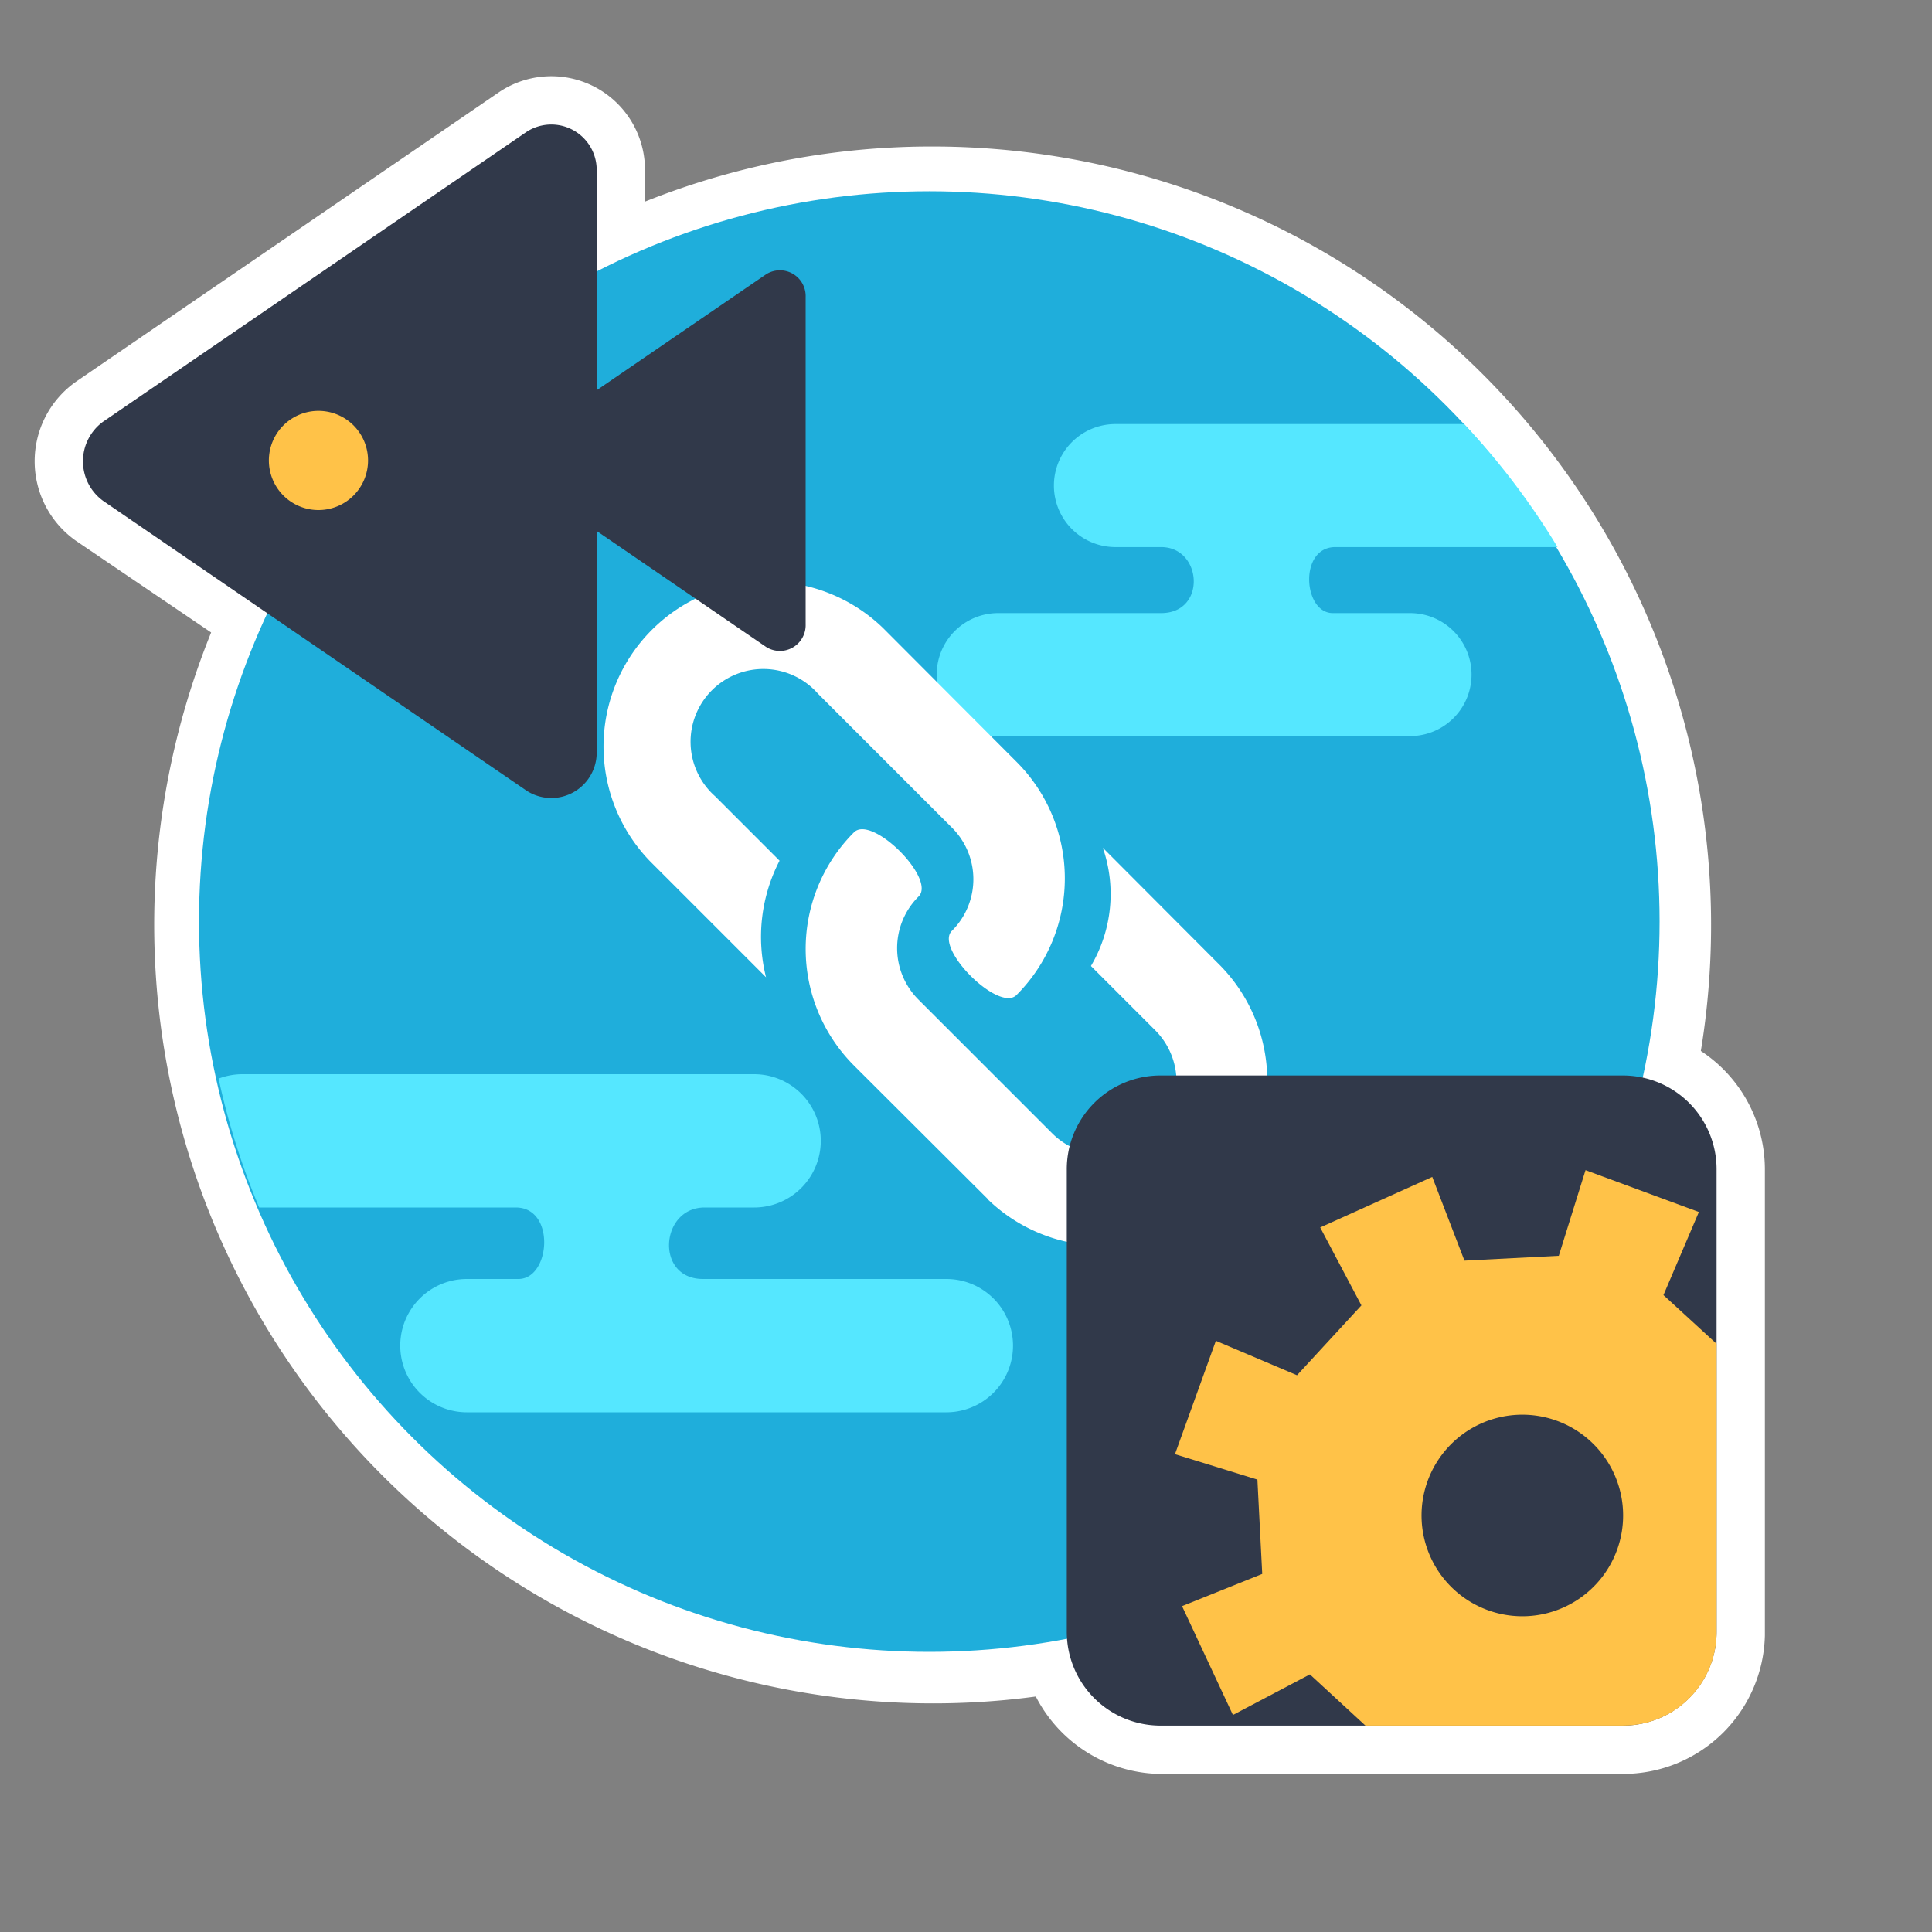 <svg xmlns="http://www.w3.org/2000/svg" xmlns:xlink="http://www.w3.org/1999/xlink" viewBox="0 0 60 60"><rect x="0" y="0" width="60" height="60" fill="#808080" stroke="none"/><defs><clipPath id="a"><circle cx="28.96" cy="28.72" r="22.68" style="fill:none"/></clipPath><clipPath id="b"><path d="M33.13,50.67V36.31A2.91,2.91,0,0,1,36,33.4H50.4a2.94,2.94,0,0,1,2.91,3V50.77a2.9,2.9,0,0,1-2.91,2.82H36A2.91,2.91,0,0,1,33.13,50.67Z" style="fill:none"/></clipPath></defs><path d="M51.13,33.51A22.68,22.68,0,0,0,29,6.05,22.46,22.46,0,0,0,18.53,8.6V5.33a1.41,1.41,0,0,0-2.17-1.24l-13.15,9a1.52,1.52,0,0,0,0,2.47L8.43,19.1A22.68,22.68,0,0,0,29,51.4a22.32,22.32,0,0,0,4.2-.4A2.92,2.92,0,0,0,36,53.59H50.4a2.9,2.9,0,0,0,2.91-2.82V36.31A2.9,2.9,0,0,0,51.13,33.51Z" style="fill:#fff;stroke:#fff;stroke-linecap:round;stroke-linejoin:round;stroke-width:3px"/><circle cx="28.86" cy="28.62" r="22.68" style="fill:#1faedb"/><g style="clip-path:url(#a)"><path d="M51.22,15.08a1.91,1.91,0,0,0-1.91-1.91H34.64a1.91,1.91,0,0,0,0,3.82h1.42c1.28,0,1.42,2.05,0,2.05H31a1.91,1.91,0,0,0,0,3.82H43.79a1.91,1.91,0,1,0,0-3.82h-2.4c-.92,0-1.06-2.05.08-2.05h7.84A1.92,1.92,0,0,0,51.22,15.08Z" style="fill:#55e7ff"/><path d="M5.46,35.43a2.07,2.07,0,0,1,2.07-2.07H23.42a2.07,2.07,0,0,1,0,4.14H21.88c-1.38,0-1.54,2.22-.05,2.22h7.56a2.07,2.07,0,0,1,0,4.14H14.5a2.07,2.07,0,0,1,0-4.14h1.6c1,0,1.16-2.22-.08-2.22H7.53A2.07,2.07,0,0,1,5.46,35.43Z" style="fill:#55e7ff"/></g><path d="M23.79,30.35l-3.6-3.6a5.12,5.12,0,0,1,7.24-7.24l4.14,4.15a5.12,5.12,0,0,1,0,7.24c-.55.56-2.58-1.47-2-2a2.26,2.26,0,0,0,0-3.19L25.4,21.54a2.26,2.26,0,1,0-3.19,3.19l2,2A5.14,5.14,0,0,0,23.79,30.35Z" style="fill:#fff"/><path d="M30.67,37.23l-4.15-4.14a5.12,5.12,0,0,1,0-7.24c.56-.56,2.58,1.46,2,2a2.26,2.26,0,0,0,0,3.19l4.15,4.15A2.26,2.26,0,0,0,35.88,32l-2-2a4.39,4.39,0,0,0,.37-3.67L37.91,30a5.12,5.12,0,0,1-7.24,7.24Z" style="fill:#fff"/><path d="M23.79,8.52l-5.26,3.6V5.33a1.41,1.41,0,0,0-2.17-1.24l-13.15,9a1.52,1.52,0,0,0,0,2.47l13.15,9a1.41,1.41,0,0,0,2.17-1.24V16.49l5.26,3.6a.8.8,0,0,0,1.23-.7V9.22A.8.8,0,0,0,23.79,8.52Z" style="fill:#31394a"/><path d="M9.89,15.84a1.54,1.54,0,1,1,1.54-1.54A1.54,1.54,0,0,1,9.89,15.84Z" style="fill:#ffc248"/><path d="M33.13,50.67V36.31A2.91,2.91,0,0,1,36,33.4H50.4a2.91,2.91,0,0,1,2.91,2.91V50.67a2.91,2.91,0,0,1-2.91,2.92H36A2.91,2.91,0,0,1,33.13,50.67Z" style="fill:#31394a"/><g style="clip-path:url(#b)"><path d="M46.09,55.24,49,55.09l.45,1.12L50,57.57,53.42,56l-1.24-2.34,2-2.18,2.51,1.06L58,49.06l-.6-.18-2-.61-.15-2.93,2.58-1-1.56-3.41-2.43,1.29-2.18-2,1.1-2.58-3.52-1.3L48.41,39l-2.93.15-1-2.6L41,38.12l1.28,2.42-2,2.17-2.52-1.07-1.27,3.52,2.56.79.15,2.93-2.49,1,1.58,3.38L40.68,52l2.17,2-1,2.44,3.5,1.29Zm-1.94-8.05a3.13,3.13,0,1,1,3.29,3A3.13,3.13,0,0,1,44.15,47.19Z" style="fill:#ffc248"/></g></svg>